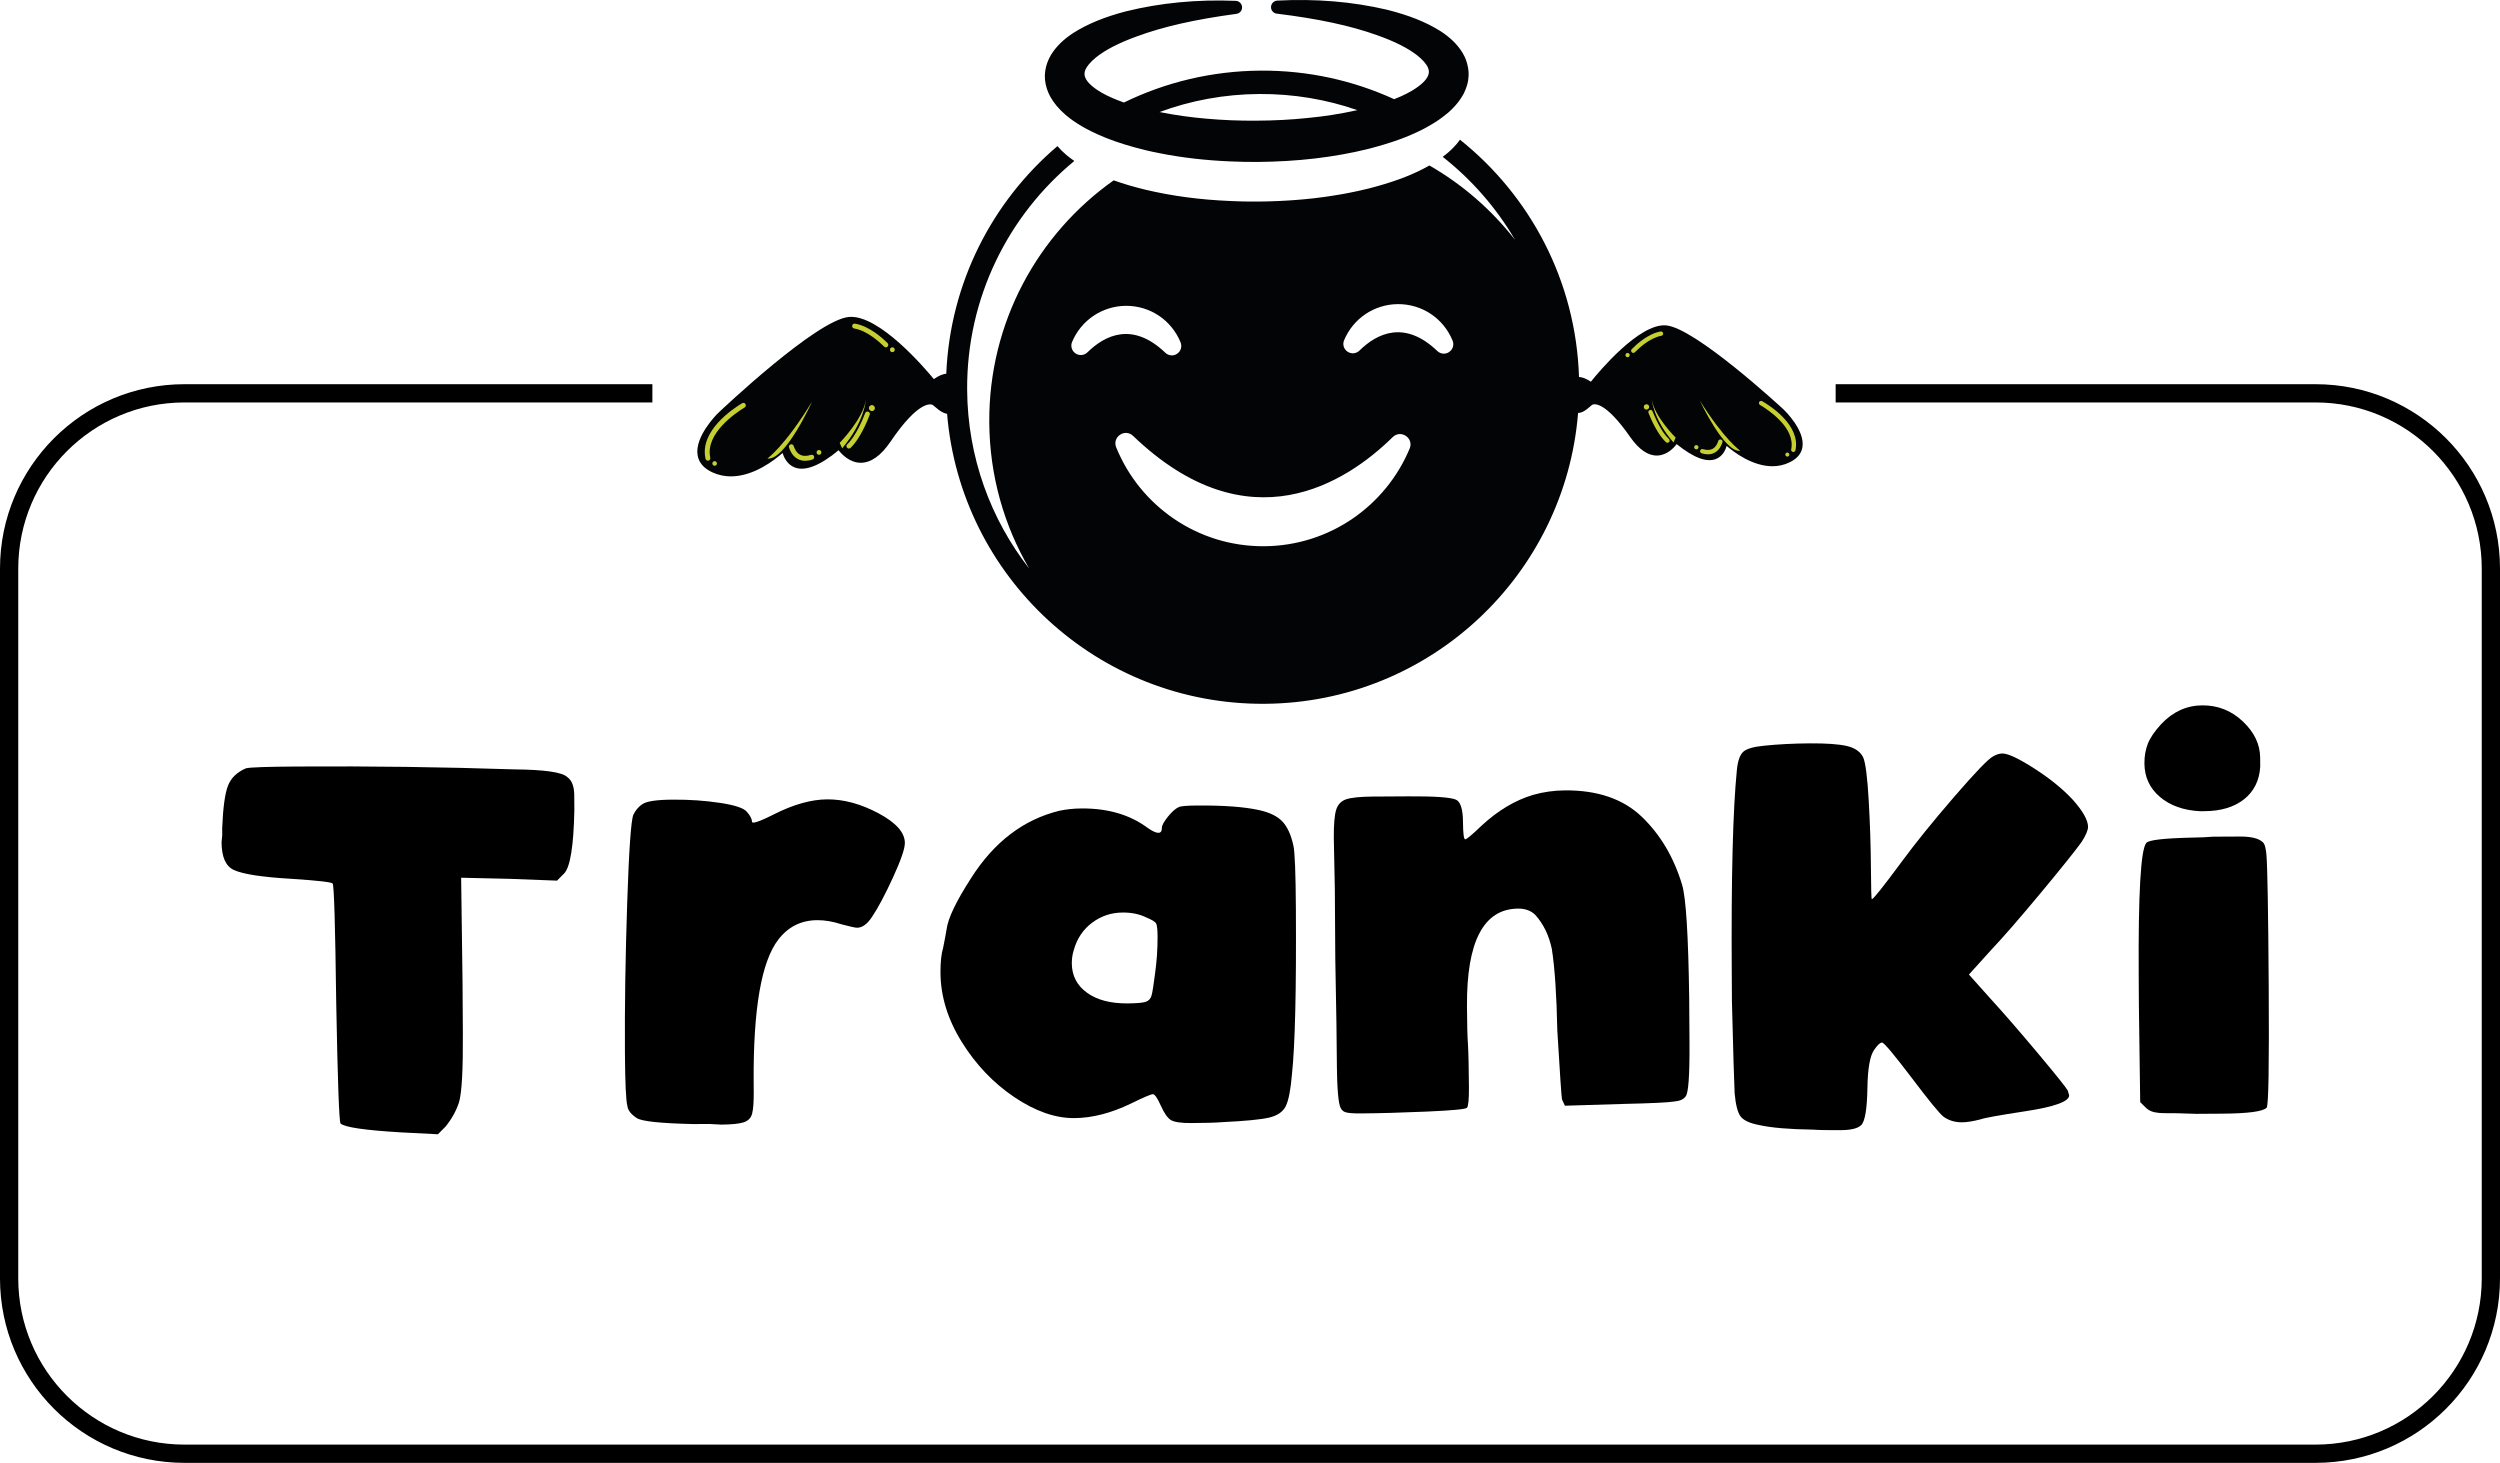 <?xml version="1.0" encoding="utf-8"?>
<!-- Generator: Adobe Illustrator 25.4.0, SVG Export Plug-In . SVG Version: 6.00 Build 0)  -->
<svg version="1.1" id="Capa_1" xmlns="http://www.w3.org/2000/svg" xmlns:xlink="http://www.w3.org/1999/xlink" x="0px" y="0px"
	 viewBox="0 0 704 411.95" style="enable-background:new 0 0 704 411.95;" xml:space="preserve">
<style type="text/css">
	.st1{fill:url(#);}
	.st2{fill:#050504;}
	.st3{fill:#FFFFFF;}
	.st4{fill:none;stroke:#FFFFFF;stroke-width:22.407;}
	.st5{fill:none;stroke:#FFFFFF;stroke-width:11.366;}
	.st6{fill:transparent;stroke:#000000;stroke-width:5.14;stroke-miterlimit:10;}
	.st7{fill:#030405;}
	.st8{fill:#C6CF31;}
	.st9{stroke:#000000;stroke-width:5.14;stroke-miterlimit:10;}
	.st10{stroke:#FFFFFF;stroke-width:4;stroke-linecap:round;stroke-linejoin:round;stroke-miterlimit:10;}
	.st11{fill:none;stroke:#FFFFFF;stroke-width:4;stroke-linejoin:round;stroke-miterlimit:10;}
	.st12{clip-path:url(#SVGID_00000110435414265064064380000007367245971123508132_);}
	.st13{fill:#C8D12A;stroke:#000000;stroke-width:5.682;stroke-miterlimit:10;}
	.st14{stroke:#FFFFFF;stroke-width:2.964;stroke-miterlimit:10;}
	.st15{fill:#00993D;}
	.st16{clip-path:url(#SVGID_00000099653255935486537470000012242235134471803557_);}
	.st17{fill:#C8D12A;stroke:#000000;stroke-width:5.5;stroke-miterlimit:10;}
	.st18{clip-path:url(#SVGID_00000054967772260908021940000011056334649959850880_);}
	.st19{stroke:#FFFFFF;stroke-width:4;stroke-miterlimit:10;}
	.st20{stroke:#000000;stroke-width:2.57;stroke-miterlimit:10;}
	.st21{fill:#C8D12A;stroke:#000000;stroke-width:2.569;stroke-miterlimit:10;}
	.st22{stroke:#000000;stroke-width:2.569;stroke-miterlimit:10;}
	.st23{stroke:#FFFFFF;stroke-width:1.999;stroke-linecap:round;stroke-linejoin:round;stroke-miterlimit:10;}
	.st24{clip-path:url(#SVGID_00000047028279560927262190000004886446204822868395_);}
	.st25{fill:#C8D12A;stroke:#000000;stroke-width:2.829;stroke-miterlimit:10;}
	.st26{stroke:#FFFFFF;stroke-width:1.476;stroke-miterlimit:10;}
	.st27{clip-path:url(#SVGID_00000153694264234218075290000014652442667890779011_);}
	.st28{clip-path:url(#SVGID_00000138565400723978524320000010919982654881502904_);}
	.st29{clip-path:url(#SVGID_00000164501007906949692760000007082536173107765376_);}
	.st30{clip-path:url(#SVGID_00000030488699040943290750000018135255665945060541_);}
	.st31{fill:#C8D12A;stroke:#000000;stroke-width:2.455;stroke-miterlimit:10;}
	.st32{stroke:#FFFFFF;stroke-width:1.272;stroke-miterlimit:10;}
	.st33{fill:#C8D12A;stroke:#000000;stroke-width:2.111;stroke-miterlimit:10;}
	.st34{stroke:#000000;stroke-width:2.111;stroke-miterlimit:10;}
	.st35{stroke:#FFFFFF;stroke-width:1.643;stroke-linecap:round;stroke-linejoin:round;stroke-miterlimit:10;}
	.st36{clip-path:url(#SVGID_00000101078431711982149470000011851153282712125571_);}
	.st37{stroke:#000000;stroke-width:2.112;stroke-miterlimit:10;}
	.st38{clip-path:url(#SVGID_00000168837657098106053620000018375205622184293761_);}
	.st39{clip-path:url(#SVGID_00000177459590295941461580000011367663397656224944_);}
	.st40{clip-path:url(#SVGID_00000124152489752338645350000016285058608709794474_);}
	.st41{opacity:0.9;fill:#00993D;}
	.st42{opacity:0.9;fill:#FFFFFF;}
</style>
<g>
	<path class="st6" d="M183.71,110.76H51.95c-27.27,0-49.38,22.11-49.38,49.38v199.85c0,27.27,22.11,49.38,49.38,49.38h600.1
		c27.27,0,49.38-22.11,49.38-49.38V160.14c0-27.27-22.11-49.38-49.38-49.38H516.92"/>
	<g>
		<path d="M83.86,215.85c20.4-0.13,40.73,0.14,61.01,0.81c8.4,0.08,13.34,0.78,14.81,2.11c1.34,0.93,2.02,2.66,2.03,5.19l0.03,4.2
			c-0.21,10.14-1.17,16.08-2.89,17.82l-1.99,2.01l-13.4-0.51l-13.6-0.31l0.39,29.4l0.09,14.2c0.07,10.4-0.29,16.94-1.07,19.61
			c-0.79,2.41-2.04,4.68-3.76,6.82l-2.19,2.21l-10.4-0.53c-10.14-0.6-15.81-1.43-17.02-2.49c-0.4-0.53-0.81-11.86-1.22-33.99
			c-0.28-22-0.61-33.2-1.01-33.59c-0.27-0.4-4.14-0.84-11.61-1.33c-8.27-0.48-13.68-1.31-16.22-2.5c-2.28-1.05-3.42-3.64-3.45-7.78
			l0.19-2l-0.01-2c0.23-5.73,0.77-9.71,1.62-11.91c0.85-2.21,2.54-3.85,5.07-4.93C70.33,216.07,75.2,215.9,83.86,215.85z"/>
		<path d="M180.93,226.43c1.19-0.81,4.06-1.23,8.59-1.25c4.67-0.03,9.1,0.28,13.31,0.92c4.2,0.64,6.71,1.49,7.52,2.55
			c0.94,1.06,1.41,1.99,1.42,2.79c0,0.13,0.13,0.2,0.4,0.2c0.8-0.01,2.66-0.75,5.59-2.24c5.58-2.84,10.64-4.27,15.17-4.3
			c4.67-0.03,9.47,1.27,14.43,3.91c4.95,2.64,7.43,5.42,7.45,8.35c0.01,1.6-1.1,4.84-3.34,9.72c-2.24,4.88-4.21,8.6-5.93,11.14
			c-1.32,2.01-2.71,3.02-4.18,3.03c-0.53,0-2-0.32-4.41-0.97c-2.41-0.79-4.68-1.17-6.81-1.16c-4.53,0.03-8.19,1.85-10.97,5.47
			c-4.76,6.16-7.07,19.51-6.94,40.04l0.02,2.8c0.02,2.93-0.14,5-0.46,6.2c-0.33,1.2-1.12,2.01-2.38,2.42
			c-1.27,0.41-3.37,0.62-6.3,0.64l-3.4-0.18l-4.4,0.03c-9.34-0.21-14.67-0.77-16.01-1.7c-1.61-1.06-2.48-2.18-2.62-3.38
			c-0.41-1.46-0.64-6.46-0.7-15c-0.08-12.93,0.13-26.93,0.63-42.01c0.5-15.07,1.08-23.41,1.74-25.01
			C179.01,228.11,179.87,227.1,180.93,226.43z"/>
		<path d="M337.14,226.83c7.47-0.05,13.27,0.38,17.41,1.29c2.94,0.65,5.11,1.7,6.52,3.16c1.41,1.46,2.46,3.72,3.14,6.78
			c0.41,1.73,0.65,7.67,0.71,17.8c0.14,22.8-0.22,38.34-1.1,46.61c-0.37,4.4-0.95,7.41-1.74,9.01c-0.79,1.6-2.35,2.68-4.68,3.23
			c-2.33,0.55-6.76,0.98-13.29,1.29c-1.73,0.15-4.6,0.23-8.6,0.25c-2.93,0.02-4.87-0.27-5.81-0.86c-0.94-0.59-1.88-1.95-2.83-4.08
			c-0.95-2.12-1.69-3.19-2.22-3.19c-0.53,0-2.59,0.89-6.18,2.64c-5.58,2.7-10.91,4.07-15.97,4.1c-5.33,0.03-10.95-1.93-16.84-5.89
			c-5.89-3.96-10.83-9.13-14.8-15.51c-3.98-6.38-5.98-12.89-6.02-19.56c-0.02-2.93,0.23-5.27,0.75-7l0.58-3l0.39-2.2
			c0.38-3.07,2.68-7.88,6.91-14.44c6.47-10.17,14.76-16.49,24.88-18.96c2-0.41,4.06-0.63,6.2-0.64c7.47-0.05,13.68,1.78,18.64,5.48
			c1.34,0.93,2.34,1.39,3.01,1.38c0.67,0,1-0.47,0.99-1.41c0-0.67,0.55-1.7,1.68-3.11c1.12-1.41,2.15-2.31,3.08-2.72
			C332.47,227,334.2,226.85,337.14,226.83z M316.13,256.97c-3.2,0.02-6.06,0.97-8.58,2.86c-2.52,1.88-4.24,4.43-5.15,7.63
			c-0.39,1.2-0.58,2.47-0.58,3.8c0.02,3.47,1.44,6.23,4.25,8.27c2.81,2.05,6.62,3.06,11.42,3.03c2.53-0.02,4.23-0.16,5.1-0.43
			c0.86-0.27,1.43-0.88,1.69-1.81c0.26-0.93,0.58-2.94,0.96-6.01c0.51-3.6,0.75-7.14,0.73-10.6c-0.01-2-0.15-3.23-0.42-3.7
			c-0.27-0.46-1.21-1.02-2.81-1.68C320.86,257.41,318.66,256.95,316.13,256.97z"/>
		<path d="M440.71,222.57c9.2-0.06,16.42,2.43,21.65,7.46c5.23,5.04,9,11.41,11.32,19.13c1.09,3.59,1.76,14.26,2,31.99l0.08,12.6
			c0.06,9.2-0.31,14.2-1.1,15.01c-0.53,0.8-1.59,1.28-3.19,1.42c-1.6,0.28-6.4,0.51-14.4,0.69l-16.4,0.5l-0.81-1.79
			c-0.14-0.53-0.58-7-1.32-19.39c-0.2-10-0.71-17.66-1.55-22.99c-0.82-3.86-2.38-7.05-4.66-9.57c-1.21-1.19-2.81-1.78-4.81-1.77
			c-9.73,0.06-14.54,9.23-14.42,27.49c0.03,5.2,0.12,8.73,0.27,10.6c0.15,2.53,0.24,6.6,0.28,12.2c0.02,3.47-0.17,5.4-0.56,5.8
			s-4.16,0.76-11.29,1.07c-7.13,0.31-13.37,0.48-18.7,0.52c-2.13,0.01-3.57-0.11-4.3-0.37c-0.74-0.26-1.24-0.86-1.51-1.79
			c-0.27-0.93-0.49-2.6-0.63-5c-0.14-1.6-0.25-7.67-0.32-18.2l-0.32-18l-0.13-19.8l-0.29-14.4c-0.02-3.73,0.19-6.37,0.65-7.9
			c0.46-1.53,1.42-2.54,2.88-3.02c1.46-0.47,3.93-0.72,7.4-0.75l10-0.06c7.33-0.05,11.8,0.26,13.41,0.91
			c1.33,0.53,2.02,2.66,2.04,6.39c0.02,3.2,0.23,4.8,0.63,4.8s1.92-1.28,4.58-3.83c4.64-4.3,9.49-7.19,14.55-8.69
			C434.65,223.01,437.64,222.59,440.71,222.57z"/>
		<path d="M509.63,209.33c4.67-0.03,8.13,0.22,10.4,0.73c2.27,0.52,3.81,1.58,4.62,3.17c0.67,1.46,1.2,5.53,1.58,12.19
			c0.38,6.67,0.58,13,0.62,19c0.04,5.87,0.12,8.8,0.26,8.8c0.4,0,3.18-3.49,8.33-10.45c3.83-5.23,8.76-11.32,14.78-18.3
			c6.02-6.97,9.7-10.79,11.03-11.47c0.93-0.54,1.79-0.81,2.6-0.82c1.6-0.01,4.61,1.4,9.03,4.24c4.42,2.84,8.04,5.78,10.86,8.83
			c2.82,3.18,4.24,5.71,4.25,7.57c0.01,0.93-0.58,2.34-1.77,4.21c-1.72,2.41-5.55,7.2-11.51,14.37c-5.96,7.17-10.59,12.5-13.9,15.99
			l-6.36,7.04l6.04,6.76c3.76,4.11,8.19,9.22,13.3,15.31c5.1,6.1,7.93,9.62,8.47,10.55l0.41,1.4c0.01,1.73-4.11,3.23-12.37,4.48
			c-7.33,1.12-11.52,1.87-12.59,2.28c-2.13,0.55-3.86,0.82-5.19,0.83c-2,0.01-3.74-0.51-5.21-1.57c-1.07-0.79-4.16-4.57-9.27-11.34
			c-4.84-6.37-7.53-9.55-8.06-9.55c-0.54,0-1.27,0.68-2.19,2.01c-1.19,1.61-1.84,5.21-1.93,10.81c-0.1,5.87-0.67,9.34-1.73,10.41
			c-0.93,0.94-2.86,1.42-5.79,1.44c-3.73,0.02-6.33-0.03-7.8-0.15c-6.67-0.09-11.74-0.52-15.21-1.3c-2.67-0.51-4.41-1.34-5.22-2.47
			c-0.81-1.13-1.36-3.29-1.64-6.49c-0.15-3.06-0.41-11.66-0.76-25.8l-0.05-8.2c-0.17-26.67,0.31-45.67,1.44-57.01
			c0.25-2.53,0.84-4.24,1.77-5.11c0.93-0.87,2.92-1.45,5.99-1.74C500.7,209.59,504.96,209.36,509.63,209.33z"/>
		<path d="M623.2,235.61l5.4-0.03l2.2-0.01c1.87-0.01,3.4,0.18,4.6,0.57c1.07,0.39,1.77,0.86,2.11,1.39c0.33,0.53,0.58,1.6,0.72,3.2
			c0.29,3.47,0.5,15.8,0.64,37c0.14,22.27-0.05,33.67-0.58,34.2c-1.06,1.08-5.26,1.63-12.59,1.68l-7.2,0.05l-5.4-0.17
			c-3.2,0.02-5.07-0.03-5.6-0.16c-1.33-0.12-2.4-0.58-3.21-1.38l-1.61-1.59l-0.37-27l-0.05-8.4c-0.15-23.33,0.57-35.87,2.16-37.61
			c0.66-0.8,4.92-1.3,12.79-1.48C619.73,235.83,621.73,235.75,623.2,235.61z M620.16,198.63c4.4-0.03,8.21,1.48,11.43,4.53
			c3.22,3.05,4.84,6.44,4.87,10.17l0.02,2.6c-0.24,3.87-1.76,6.91-4.54,9.13c-2.79,2.22-6.51,3.34-11.18,3.37l-1.2,0.01
			c-4.67-0.24-8.45-1.58-11.33-4.03c-2.88-2.45-4.34-5.6-4.36-9.47c-0.01-2,0.31-3.83,0.96-5.51c0.66-1.67,1.91-3.51,3.76-5.52
			C611.9,200.41,615.76,198.65,620.16,198.63z"/>
	</g>
	<g>
		<path class="st7" d="M444.67,107.41c0-0.21,0-0.42-0.01-0.62c0-0.21-0.01-0.41-0.01-0.61c-0.86-27.08-13.77-51.07-33.52-66.84
			h-0.01c-0.09,0.13-0.18,0.26-0.28,0.39c-0.19,0.26-0.4,0.52-0.61,0.78c-0.33,0.38-0.69,0.77-1.09,1.18
			c-0.13,0.13-0.27,0.26-0.41,0.41c-0.29,0.27-0.6,0.55-0.93,0.85c-0.38,0.32-0.78,0.64-1.19,0.96c-0.11,0.08-0.23,0.17-0.34,0.26
			c8.16,6.42,15.09,14.34,20.36,23.36c-6.59-8.44-14.77-15.57-24.1-20.93c-0.57,0.32-1.18,0.65-1.8,0.97
			c-4.18,2.15-9,3.88-15.17,5.48c-0.96,0.24-1.92,0.47-2.9,0.68c-0.86,0.19-1.72,0.37-2.6,0.54c-0.46,0.1-0.93,0.19-1.4,0.27
			c-0.34,0.07-0.69,0.13-1.04,0.19c-0.82,0.14-1.65,0.28-2.48,0.4c-0.36,0.07-0.73,0.13-1.11,0.17c-0.39,0.06-0.78,0.12-1.17,0.17
			c-0.96,0.14-1.94,0.26-2.92,0.37c-0.95,0.11-1.91,0.21-2.87,0.29c-0.84,0.08-1.68,0.15-2.53,0.21c-0.06,0.01-0.12,0.01-0.18,0.01
			c-0.41,0.04-0.82,0.06-1.24,0.09c-0.89,0.06-1.79,0.11-2.69,0.15c-0.7,0.03-1.4,0.06-2.1,0.08c-0.71,0.02-1.41,0.04-2.13,0.06
			c-0.71,0.01-1.43,0.02-2.15,0.03h-1.21c-0.41,0-0.81-0.01-1.21-0.01c-0.49,0-0.98-0.01-1.47-0.02c-0.47-0.01-0.94-0.02-1.41-0.04
			c-0.7-0.02-1.4-0.05-2.1-0.08c-8.66-0.35-16.61-1.41-24.14-3.2c-3.31-0.81-6.24-1.67-8.89-2.63
			c-21.35,15.08-35.22,40.03-35.04,68.16c0.09,15.02,4.18,29.08,11.25,41.18c-10.84-13.89-17.36-31.35-17.48-50.35
			c-0.16-25.93,11.61-49.15,30.18-64.44c-0.84-0.57-1.62-1.17-2.35-1.79c-0.92-0.8-1.72-1.59-2.4-2.4
			c-18.32,15.59-30.23,38.46-31.31,64.1c-0.01,0.23-0.02,0.45-0.02,0.68v0.01c-0.01,0.24-0.02,0.47-0.03,0.71
			c-0.03,0.98-0.04,1.98-0.03,2.97c0.01,1.84,0.08,3.67,0.2,5.48c0.02,0.24,0.03,0.49,0.06,0.73c0.01,0.24,0.03,0.47,0.05,0.71
			c3.82,45.97,42.5,81.96,89.42,81.66c46.59-0.29,84.6-36.29,88.27-81.89c0.03-0.21,0.04-0.42,0.05-0.63
			c0.02-0.2,0.04-0.4,0.04-0.61c0.16-2.17,0.22-4.36,0.21-6.58C444.69,108.12,444.68,107.76,444.67,107.41z M302.87,99.52
			c-1.06-0.72-1.46-2.04-0.97-3.22c2.55-6.13,8.5-10.13,15.15-10.18c6.79-0.04,12.83,4,15.4,10.29c0.47,1.17,0.09,2.5-0.97,3.2
			c-0.45,0.31-0.96,0.47-1.47,0.47c-0.68,0-1.34-0.25-1.86-0.75c-9.22-8.84-17.02-4.94-21.93-0.11
			C305.3,100.11,303.92,100.23,302.87,99.52z M396.97,126.29c-6.69,16.07-22.48,27.41-40.98,27.53
			c-18.81,0.12-34.98-11.4-41.66-27.82c-1.21-2.96,2.45-5.46,4.76-3.24c32.56,31.23,60.14,13.06,73.11,0.32
			C394.47,120.86,398.19,123.36,396.97,126.29z M408.08,99.12c-0.45,0.31-0.97,0.47-1.48,0.47c-0.67,0.01-1.33-0.25-1.86-0.75
			c-9.22-8.84-17.02-4.94-21.93-0.11c-0.91,0.89-2.29,1.01-3.35,0.3c-1.06-0.72-1.46-2.05-0.96-3.22
			c2.55-6.13,8.49-10.13,15.15-10.17c6.78-0.04,12.82,3.99,15.4,10.28C409.53,97.09,409.13,98.42,408.08,99.12z"/>
		<path class="st0" d="M411.13,39.34c-0.09,0.13-0.18,0.26-0.28,0.39c-0.19,0.26-0.4,0.52-0.62,0.78c0.21-0.26,0.42-0.52,0.61-0.78
			C410.94,39.6,411.03,39.47,411.13,39.34L411.13,39.34z"/>
		<path class="st7" d="M413.41,19.11c-0.07-0.4-0.15-0.79-0.26-1.18c-0.06-0.22-0.13-0.44-0.2-0.66c-0.26-0.84-0.64-1.65-1.11-2.43
			c-1.44-2.33-3.51-4.36-6.34-6.16c-4.05-2.51-8.65-4.35-14.96-5.95c-9.69-2.27-20.07-3.13-30.88-2.56
			c-0.96,0.06-1.7,0.83-1.74,1.78c-0.04,0.96,0.67,1.78,1.61,1.89c11.76,1.45,20.75,3.38,28.31,6.09c4.96,1.76,8.66,3.63,11.31,5.71
			c0.62,0.49,1.21,1.05,1.82,1.7c0.03,0.03,0.05,0.06,0.07,0.09c0.47,0.54,0.81,1.04,1.02,1.47c0.4,0.92,0.43,1.66,0.06,2.47
			c-0.55,1.31-2.2,2.8-4.59,4.22c-0.87,0.51-1.85,1.01-2.9,1.49c-0.66,0.29-1.34,0.57-2.04,0.85c-11.45-5.24-24.19-8.13-37.61-8.04
			c-13.8,0.09-26.85,3.31-38.48,8.98c-1.19-0.42-2.31-0.86-3.36-1.32c-1.02-0.44-1.97-0.92-2.82-1.4c-2.45-1.4-4.13-2.9-4.68-4.24
			c-0.34-0.77-0.32-1.55,0.06-2.4c0.22-0.46,0.56-0.96,0.99-1.47c0.52-0.61,1.18-1.25,1.96-1.89c2.65-2.11,6.34-4.02,11.29-5.83
			c7.56-2.81,16.53-4.84,28.24-6.42c0.94-0.12,1.64-0.95,1.59-1.91c-0.05-0.94-0.81-1.71-1.77-1.75
			c-10.8-0.44-21.18,0.55-30.87,2.94c-6.14,1.6-10.85,3.55-14.87,6.09c-2.83,1.85-4.88,3.87-6.3,6.19
			c-0.86,1.46-1.41,2.99-1.62,4.52c-0.24,1.57-0.1,3.24,0.44,4.95c0.24,0.75,0.55,1.5,0.95,2.23c0.97,1.79,2.41,3.52,4.37,5.22
			c1.4,1.18,2.94,2.26,4.76,3.31c0.73,0.41,1.5,0.83,2.33,1.24c1.37,0.69,2.81,1.33,4.34,1.94c3.17,1.26,6.74,2.36,10.91,3.39
			c1.42,0.34,2.86,0.65,4.32,0.93c6.24,1.23,12.8,1.98,19.82,2.27c2.42,0.1,4.88,0.16,7.4,0.15c11.57-0.1,21.87-1.32,31.51-3.72
			c0.9-0.23,1.76-0.47,2.6-0.71c0.59-0.16,1.17-0.33,1.73-0.51c0.01,0.01,0.01,0.01,0.01,0c2.75-0.82,5.2-1.71,7.45-2.67
			c0.61-0.26,1.2-0.52,1.78-0.8c0.55-0.25,1.08-0.51,1.6-0.78c0.35-0.18,0.69-0.37,1.03-0.55c0.67-0.37,1.3-0.74,1.92-1.12
			c0.22-0.13,0.43-0.26,0.63-0.39c0.68-0.43,1.33-0.88,1.94-1.35c0.54-0.4,1.05-0.8,1.55-1.22c0.23-0.2,0.45-0.4,0.65-0.59
			c0.2-0.19,0.4-0.37,0.58-0.56c0.58-0.58,1.07-1.13,1.51-1.68c0.1-0.13,0.2-0.26,0.3-0.39c0.13-0.17,0.25-0.34,0.37-0.51
			c0.24-0.33,0.46-0.68,0.66-1.02c0.07-0.12,0.14-0.23,0.2-0.35c0.05-0.09,0.1-0.17,0.15-0.26c0.07-0.15,0.14-0.29,0.21-0.44
			c0.14-0.3,0.27-0.6,0.38-0.9c0.09-0.23,0.17-0.45,0.24-0.67c0.09-0.25,0.17-0.5,0.24-0.76c0.05-0.22,0.11-0.45,0.15-0.68
			c0.02-0.12,0.04-0.25,0.06-0.37c0.04-0.25,0.07-0.51,0.09-0.77C413.61,20.94,413.57,20.02,413.41,19.11z M354.6,26.47
			c9.67-0.06,18.97,1.54,27.62,4.54c-0.06,0.02-0.12,0.04-0.19,0.05c-4.55,1-9.21,1.74-13.87,2.17c-4.48,0.47-9.14,0.72-14.25,0.75
			c-4.91,0.05-9.7-0.16-14.28-0.57c-4.34-0.37-8.75-0.99-13.11-1.86C335.28,28.32,344.73,26.53,354.6,26.47z"/>
		<path class="st7" d="M448.11,108.34c0,0,12.95-16.67,20.94-16.11c7.99,0.57,32.86,23.6,32.86,23.6s10.21,9.76,1.79,13.81
			c-8.43,4.04-17.86-5.26-17.86-5.26s-1,10.45-13.83-0.22c0,0-5.32,8.8-12.45-1.45c-7.13-10.25-10.51-9.76-11.43-9.3
			c-0.92,0.47-4.11,4.63-5.67,0.34C440.9,109.46,442.41,104.08,448.11,108.34L448.11,108.34z"/>
		<path class="st7" d="M499.19,131.29c-5.72,0.04-10.99-4.01-12.96-5.72c-0.33,1.16-1.13,2.9-2.96,3.66
			c-2.62,1.08-6.37-0.32-11.12-4.17c-0.8,1.05-2.7,3.13-5.44,3.22c-2.61,0.08-5.17-1.68-7.65-5.22c-7.25-10.43-10.32-9.26-10.64-9.1
			c-0.12,0.05-0.4,0.31-0.65,0.52c-0.97,0.84-2.43,2.11-3.89,1.74c-0.87-0.23-1.54-0.99-2-2.26c-0.94-2.58-0.93-5.89,0.89-7.24
			c0.91-0.68,2.53-1.05,5.22,0.77c2.22-2.77,13.56-16.4,21.1-15.87c8.11,0.57,32.22,22.81,33.24,23.75
			c0.25,0.25,5.99,5.8,5.24,10.52c-0.29,1.84-1.51,3.29-3.61,4.3C502.37,130.97,500.77,131.28,499.19,131.29L499.19,131.29z
			 M485.37,123.04l0.91,0.91c0.09,0.09,9.23,8.95,17.15,5.14c1.75-0.84,2.71-1.95,2.94-3.39c0.65-4.09-4.81-9.37-4.87-9.43
			c-0.23-0.22-24.8-22.88-32.48-23.42c-7.58-0.54-20.29,15.7-20.42,15.86l-0.37,0.49l-0.49-0.37c-1.85-1.39-3.36-1.78-4.24-1.13
			c-1.14,0.86-1.35,3.41-0.46,5.84c0.31,0.87,0.7,1.37,1.15,1.48c0.84,0.22,2.04-0.84,2.78-1.48c0.38-0.33,0.65-0.57,0.89-0.69
			c1.25-0.63,4.93-0.97,12.21,9.49c2.22,3.19,4.44,4.77,6.59,4.7c2.89-0.1,4.81-3.18,4.83-3.21l0.36-0.62l0.55,0.46
			c5.75,4.8,8.82,5.04,10.37,4.4c2.12-0.87,2.44-3.73,2.44-3.77L485.37,123.04z"/>
		<path class="st8" d="M490.05,126.92c0,0-4.42-3.02-11.41-14.15C478.65,112.76,485.61,127.64,490.05,126.92L490.05,126.92z"/>
		<path class="st8" d="M471.86,123.23c0,0-5.98-5.9-6.73-10.76c0,0,0.4,5.58,6.13,12.14L471.86,123.23z"/>
		<path class="st8" d="M459.53,99.23L459.53,99.23c-0.27-0.23-0.28-0.64-0.04-0.89c1.16-1.21,4.49-4.35,8.14-5
			c0.36-0.05,0.68,0.2,0.72,0.56c0.03,0.32-0.19,0.6-0.51,0.65c-3.26,0.59-6.38,3.54-7.46,4.65
			C460.15,99.43,459.78,99.44,459.53,99.23L459.53,99.23z"/>
		<path class="st8" d="M504.83,127.26L504.83,127.26c-0.31-0.09-0.49-0.41-0.43-0.72c1.28-6.14-6.67-11.25-8.79-12.51
			c-0.28-0.17-0.38-0.53-0.23-0.81l0.01-0.01c0.16-0.31,0.54-0.41,0.84-0.24c2.33,1.35,10.87,6.83,9.37,13.84
			C505.53,127.14,505.17,127.36,504.83,127.26L504.83,127.26z"/>
		<path class="st8" d="M480.97,127.94c-0.56,0-1.16-0.1-1.8-0.3c-0.34-0.1-0.52-0.47-0.39-0.81c0.12-0.3,0.45-0.46,0.76-0.36
			c1.12,0.35,2.06,0.31,2.79-0.11c0.91-0.54,1.35-1.56,1.53-2.18c0.09-0.29,0.38-0.47,0.68-0.43c0.37,0.05,0.61,0.41,0.51,0.77
			c-0.25,0.83-0.83,2.15-2.1,2.89C482.35,127.77,481.7,127.93,480.97,127.94L480.97,127.94z"/>
		<path class="st8" d="M469.15,124.53c-2.39-2.19-4.3-6.64-4.94-8.26c-0.12-0.32,0.04-0.68,0.36-0.8h0.01
			c0.31-0.12,0.66,0.04,0.78,0.36c0.6,1.53,2.43,5.8,4.6,7.78c0.24,0.21,0.28,0.57,0.09,0.82
			C469.83,124.72,469.41,124.77,469.15,124.53L469.15,124.53z"/>
		<path class="st8" d="M457.72,100c0,0.33,0.28,0.6,0.61,0.6c0.33-0.01,0.6-0.28,0.6-0.61c-0.01-0.33-0.28-0.6-0.61-0.6
			C457.99,99.39,457.72,99.67,457.72,100L457.72,100z"/>
		<path class="st8" d="M462.89,114.59c0.01,0.42,0.34,0.76,0.76,0.75c0.42,0,0.76-0.34,0.76-0.76c0-0.41-0.34-0.75-0.76-0.74
			C463.22,113.84,462.89,114.17,462.89,114.59L462.89,114.59z"/>
		<path class="st8" d="M477.08,125.94c0,0.33,0.27,0.6,0.61,0.6c0.33,0,0.6-0.28,0.6-0.6c0-0.34-0.28-0.6-0.61-0.6
			S477.07,125.6,477.08,125.94L477.08,125.94z"/>
		<path class="st8" d="M502.74,128.01c0.01,0.31,0.27,0.57,0.58,0.57c0.32,0,0.57-0.26,0.57-0.57c-0.01-0.32-0.26-0.57-0.58-0.57
			C503,127.43,502.74,127.69,502.74,128.01L502.74,128.01z"/>
		<path class="st7" d="M262.84,107.69c0,0-14.75-18.5-23.7-17.75c-8.94,0.74-36.5,26.92-36.5,26.92s-11.3,11.09-1.79,15.51
			c9.49,4.41,19.92-6.16,19.92-6.16s1.29,11.7,15.5-0.44c0,0,6.09,9.78,13.93-1.81c7.84-11.58,11.64-11.09,12.67-10.59
			c1.04,0.52,4.68,5.13,6.38,0.31C270.94,108.84,269.18,102.83,262.84,107.69L262.84,107.69z"/>
		<path class="st7" d="M205.92,134.15c-1.77,0.01-3.58-0.33-5.36-1.16c-2.37-1.1-3.76-2.71-4.11-4.76
			c-0.91-5.29,5.45-11.6,5.71-11.86c1.14-1.08,27.85-26.36,36.93-27.12c8.45-0.71,21.35,14.43,23.88,17.5
			c2.98-2.09,4.81-1.69,5.84-0.95c2.06,1.5,2.11,5.21,1.09,8.11c-0.49,1.44-1.24,2.3-2.21,2.56c-1.63,0.44-3.29-0.97-4.38-1.9
			c-0.28-0.23-0.61-0.51-0.74-0.57c-0.36-0.18-3.81-1.42-11.79,10.35c-2.72,4.01-5.57,6.01-8.5,5.97c-3.05-0.07-5.23-2.38-6.13-3.53
			c-5.28,4.37-9.45,6-12.4,4.83c-2.07-0.83-2.99-2.77-3.37-4.06C218.18,129.5,212.33,134.1,205.92,134.15L205.92,134.15z
			 M239.66,90.6c-0.15,0-0.31,0.01-0.46,0.02c-8.61,0.72-35.81,26.47-36.08,26.73c-0.05,0.06-6.1,6.06-5.32,10.64
			c0.28,1.6,1.37,2.83,3.34,3.74c8.94,4.16,19.05-5.91,19.14-6.01l1.03-1.03l0.16,1.44c0,0.03,0.39,3.25,2.78,4.19
			c1.77,0.7,5.2,0.38,11.58-5.07l0.61-0.52l0.42,0.68c0.01,0.03,2.21,3.47,5.45,3.52h0.12c2.38-0.01,4.8-1.82,7.2-5.36
			c8.02-11.84,12.15-11.5,13.55-10.82c0.28,0.14,0.59,0.41,1.02,0.77c0.82,0.7,2.21,1.86,3.13,1.62c0.5-0.14,0.93-0.71,1.27-1.69
			c0.95-2.73,0.68-5.6-0.61-6.54c-0.99-0.72-2.68-0.25-4.73,1.32l-0.54,0.41l-0.42-0.53C262.16,107.94,248.19,90.55,239.66,90.6
			L239.66,90.6z"/>
		<path class="st8" d="M216.1,129.11c0,0,4.91-3.45,12.58-16.02C228.68,113.09,221.1,129.86,216.1,129.11L216.1,129.11z"/>
		<path class="st8" d="M236.45,124.71c0,0,6.61-6.7,7.39-12.16c0,0-0.36,6.25-6.69,13.7L236.45,124.71z"/>
		<path class="st8" d="M249.92,97.64L249.92,97.64c0.29-0.27,0.31-0.73,0.03-1c-1.33-1.34-5.1-4.82-9.2-5.5
			c-0.39-0.07-0.75,0.23-0.78,0.63c-0.03,0.36,0.22,0.68,0.57,0.73c3.66,0.6,7.2,3.87,8.43,5.1
			C249.23,97.87,249.64,97.89,249.92,97.64L249.92,97.64z"/>
		<path class="st8" d="M199.55,129.7L199.55,129.7c0.35-0.11,0.54-0.46,0.47-0.81c-1.52-6.86,7.31-12.72,9.68-14.16
			c0.31-0.19,0.41-0.6,0.25-0.92l-0.01-0.01c-0.19-0.33-0.62-0.46-0.95-0.26c-2.59,1.55-12.07,7.82-10.31,15.65
			C198.76,129.6,199.16,129.82,199.55,129.7L199.55,129.7z"/>
		<path class="st8" d="M226.79,129.76c0.63-0.01,1.31-0.12,2.01-0.36c0.38-0.12,0.57-0.54,0.43-0.92c-0.14-0.33-0.51-0.5-0.86-0.39
			c-1.25,0.41-2.31,0.37-3.13-0.08c-1.03-0.59-1.53-1.74-1.74-2.43c-0.11-0.32-0.43-0.52-0.77-0.47c-0.41,0.06-0.68,0.49-0.55,0.88
			c0.28,0.91,0.95,2.41,2.38,3.21C225.23,129.59,225.97,129.77,226.79,129.76L226.79,129.76z"/>
		<path class="st8" d="M239.5,126.14c2.65-2.49,4.72-7.51,5.41-9.32c0.15-0.37-0.05-0.77-0.41-0.89c-0.35-0.13-0.73,0.05-0.87,0.4
			c-0.65,1.72-2.65,6.54-5.05,8.78c-0.26,0.25-0.3,0.65-0.08,0.93C238.74,126.37,239.21,126.41,239.5,126.14L239.5,126.14z"/>
		<path class="st8" d="M251.96,98.49c0.01,0.37-0.3,0.68-0.68,0.68c-0.38,0-0.68-0.3-0.68-0.68c0-0.38,0.3-0.69,0.68-0.69
			S251.96,98.11,251.96,98.49L251.96,98.49z"/>
		<path class="st8" d="M246.37,114.91c0.01,0.47-0.37,0.85-0.84,0.85c-0.47,0-0.85-0.38-0.86-0.84c0-0.47,0.37-0.84,0.84-0.85
			C245.98,114.06,246.37,114.44,246.37,114.91L246.37,114.91z"/>
		<path class="st8" d="M231.3,127.39c0,0.38-0.3,0.69-0.68,0.69s-0.68-0.31-0.68-0.68c0-0.38,0.3-0.68,0.68-0.69
			C230.99,126.71,231.3,127.02,231.3,127.39L231.3,127.39z"/>
		<path class="st8" d="M201.89,130.51c0.01,0.36-0.28,0.65-0.64,0.65c-0.36,0-0.65-0.29-0.65-0.65c-0.01-0.35,0.28-0.65,0.64-0.65
			C201.6,129.87,201.89,130.16,201.89,130.51L201.89,130.51z"/>
	</g>
</g>
</svg>
